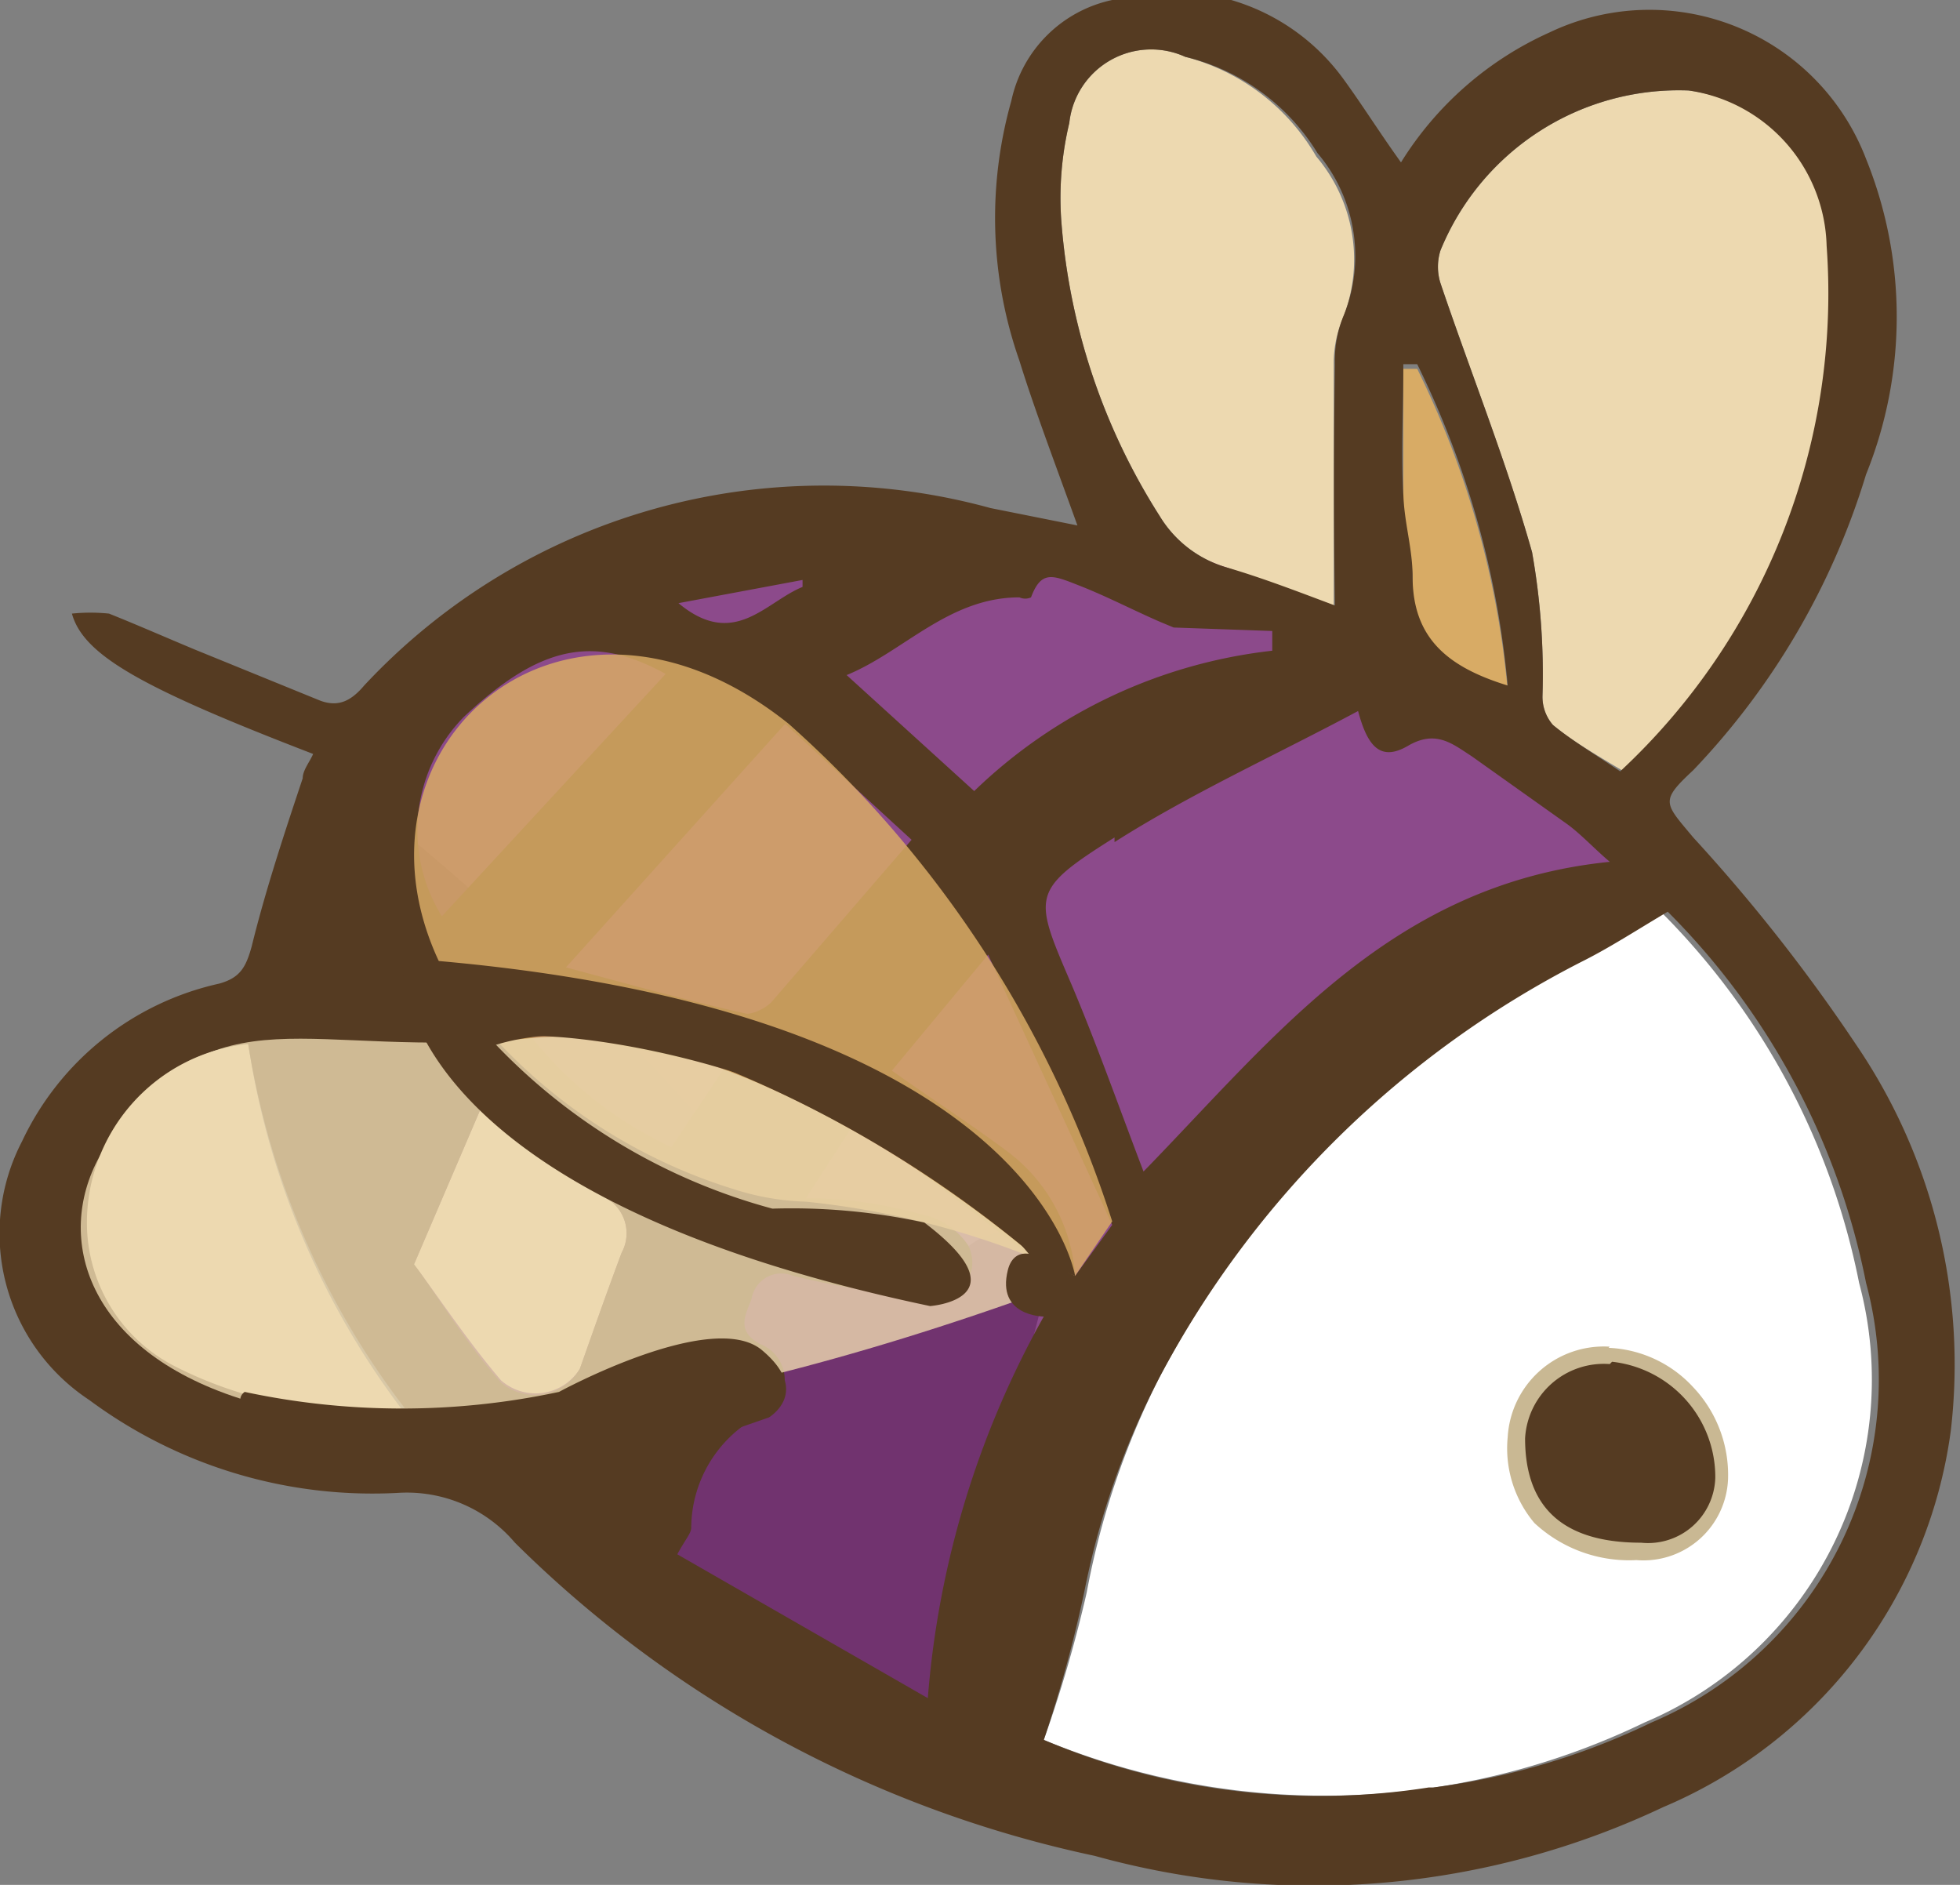 <svg xmlns="http://www.w3.org/2000/svg" viewBox="0 0 16.9 16.25"><rect x="0" y="0" width="16.9" height="16.25" fill="#808080" stroke="none"/><defs><style>.cls-1{fill:#8c4a8b;}.cls-2{fill:#71336f;}.cls-3{fill:#fff;}.cls-4,.cls-9{fill:#edd9b0;}.cls-5{fill:#553b22;}.cls-6{fill:#c9b893;}.cls-7,.cls-8{fill:#d8ab65;}.cls-8{opacity:0.85;}.cls-9{opacity:0.8;}</style></defs><title>Asset 1</title><g id="Layer_2" data-name="Layer 2"><g id="Bees"><path class="cls-1" d="M11.7,6.12c-.72.38-1.43.71-2.09,1.14s-.7.5-.37,1.27c.22.52.41,1.06.62,1.61C11,8.93,12,7.62,13.88,7.43c-.14-.12-.24-.23-.36-.32l-.83-.59c-.17-.11-.31-.23-.55-.09S11.79,6.38,11.7,6.12Z"/><path class="cls-1" d="M6.78,6.21,4.88,8.34c.56.15,1.06.29,1.56.4.06,0,.17-.05.22-.11l1.2-1.39Z"/><path class="cls-1" d="M10.91,5.54l-.79-.13L10,5.36c-.23-.1-.46-.22-.69-.31s-.33-.14-.42.1a.12.12,0,0,1-.1,0c-.61,0-1,.47-1.49.67l1.1,1a4.4,4.4,0,0,1,2.57-1.21Z"/><path class="cls-1" d="M5.74,5.81c-.62-.35-1.08-.25-1.71.36A1.4,1.4,0,0,0,3.81,7.9Z"/><path class="cls-1" d="M9.58,10.53,8.52,8.23l-.83,1c.35.25.68.46,1,.7A1.46,1.46,0,0,1,9.27,11Z"/><path class="cls-1" d="M8.81,12.91c.42-1.5,1.64-2.44,2.89-3.35.48-.35.31-1.25.75-1.63s1.68,0,1.43-.49A8,8,0,0,0,11.5,5.22c-2.08-1-3.31-.15-4.89-.35a2.3,2.3,0,0,0-1.14,0C5.15,5,4,5.1,3.83,5.37A5.3,5.3,0,0,0,3,7.48c-.12.65.83,1.24,1.3,1.7S6,9.86,6.42,10.6c.3.49.25,1.18.66,1.59a1.25,1.25,0,0,0,1.58,0,3.65,3.65,0,0,0,1-1.42"/><path class="cls-2" d="M7.9,15c.31-1.11.83-2.71,1.1-3.83a.57.57,0,0,0,0-.4c-.12-.23-.47-.19-.68,0s-.41.35-.67.37-.61-.29-.82-.56A23.44,23.44,0,0,0,3.4,7.11C3.28,7,3.12,6.9,3,7a.37.37,0,0,0-.16.17A2.78,2.78,0,0,0,3,9.44a10.69,10.69,0,0,0,1.73,3.32A10.46,10.46,0,0,0,7.9,15"/><path class="cls-3" d="M9.37,13.73A6.87,6.87,0,0,1,10,11.87a8.49,8.49,0,0,1,3.58-3.58c.24-.13.47-.27.74-.43a6.24,6.24,0,0,1,1.71,3.2,3.21,3.21,0,0,1-1.85,3.79A6.34,6.34,0,0,1,9,15,11.39,11.39,0,0,0,9.37,13.73Zm5.44-1a1,1,0,0,0-.89-1,.68.68,0,0,0-.75.64c0,.59.29.88,1,.9A.59.59,0,0,0,14.81,12.72Z"/><path class="cls-4" d="M14,6.65a5.63,5.63,0,0,0,1.77-4.53A1.39,1.39,0,0,0,14.56.78a2.22,2.22,0,0,0-2.14,1.38.47.47,0,0,0,0,.28c.26.77.57,1.54.79,2.32A6,6,0,0,1,13.3,6a.37.37,0,0,0,.09.25C13.56,6.39,13.75,6.5,14,6.65Z"/><path class="cls-4" d="M11.5,5.22c0-.72,0-1.39,0-2.07a1,1,0,0,1,.08-.41,1.37,1.37,0,0,0-.23-1.39A1.84,1.84,0,0,0,10.22.49a.71.71,0,0,0-1,.57,2.78,2.78,0,0,0-.07.83A5.5,5.5,0,0,0,10,4.45a1,1,0,0,0,.57.44C10.88,5,11.19,5.11,11.5,5.22Z"/><path class="cls-4" d="M2.14,9a1.55,1.55,0,0,0-1.4,1.61,1.39,1.39,0,0,0,.74,1.19,3.51,3.51,0,0,0,2,.37A6.93,6.93,0,0,1,2.14,9Z"/><path class="cls-4" d="M3.57,10.9c.21.28.46.66.75,1A.45.45,0,0,0,5,11.8c.12-.34.24-.68.36-1a.35.35,0,0,0-.15-.48c-.36-.23-.7-.49-1.07-.75Z"/><path class="cls-5" d="M14.14,13.35a1.14,1.14,0,0,1-.83-.3.91.91,0,0,1-.21-.68.75.75,0,0,1,.8-.71,1,1,0,0,1,.7.32,1,1,0,0,1,.28.74.66.66,0,0,1-.71.63Z"/><path class="cls-6" d="M13.9,11.74h0a1,1,0,0,1,.89,1,.58.58,0,0,1-.64.56h0c-.68,0-1-.31-1-.9a.68.68,0,0,1,.73-.64m0-.15a.83.83,0,0,0-.88.78,1,1,0,0,0,.23.74,1.2,1.2,0,0,0,.88.32h0a.73.73,0,0,0,.79-.7,1.1,1.1,0,0,0-.3-.79,1.05,1.05,0,0,0-.73-.34h0Z"/><path class="cls-7" d="M12.1,3.18c0,.36,0,.73,0,1.09s.08.49.08.74c0,.53.3.78.82.94a7.87,7.87,0,0,0-.78-2.77Z"/><path class="cls-5" d="M13.36.28a2,2,0,0,1,2.73,1.09,3.63,3.63,0,0,1,0,2.72A6.37,6.37,0,0,1,14.6,6.64c-.29.27-.25.28,0,.58A14.78,14.78,0,0,1,16,9a4.9,4.9,0,0,1,.82,3.34,4.12,4.12,0,0,1-2.48,3.24A7.05,7.05,0,0,1,9.44,16a10.07,10.07,0,0,1-5-2.7,1.22,1.22,0,0,0-1-.43,4.1,4.1,0,0,1-2.67-.8A1.72,1.72,0,0,1,.19,9.84a2.47,2.47,0,0,1,1.7-1.36c.18-.05.23-.14.28-.32.12-.49.29-1,.44-1.45,0-.07.06-.14.09-.21C1.22,5.93.72,5.65.62,5.29a1.58,1.58,0,0,1,.32,0c.25.1.5.21.74.31l1.08.44c.16.06.27,0,.38-.13A5.42,5.42,0,0,1,8.54,4.38l.75.15c-.18-.5-.37-1-.5-1.42A3.71,3.71,0,0,1,8.72.87,1.13,1.13,0,0,1,9.59,0a1.83,1.83,0,0,1,2,.69c.16.22.31.46.49.71A2.91,2.91,0,0,1,13.36.28Zm-1,15.13a6.13,6.13,0,0,0,1.88-.56,3.21,3.21,0,0,0,1.85-3.79,6.24,6.24,0,0,0-1.71-3.2c-.27.16-.5.31-.74.43A8.49,8.49,0,0,0,10,11.87a6.87,6.87,0,0,0-.65,1.85A11.39,11.39,0,0,1,9,15,6.09,6.09,0,0,0,12.32,15.41ZM15.75,2.12A1.39,1.39,0,0,0,14.56.78a2.22,2.22,0,0,0-2.14,1.38.47.47,0,0,0,0,.28c.26.77.57,1.54.79,2.32A6,6,0,0,1,13.3,6a.37.37,0,0,0,.09.25c.17.14.36.25.58.4A5.63,5.63,0,0,0,15.75,2.12Zm-4.24,1a1,1,0,0,1,.08-.41,1.37,1.37,0,0,0-.23-1.39A1.84,1.84,0,0,0,10.22.49a.71.71,0,0,0-1,.57,2.78,2.78,0,0,0-.07.83A5.5,5.5,0,0,0,10,4.45a1,1,0,0,0,.57.44c.31.09.62.21.94.33C11.5,4.5,11.5,3.83,11.51,3.15Zm-1.9,4.1c-.73.46-.7.5-.37,1.27.22.52.41,1.06.62,1.61C11,8.93,12,7.62,13.88,7.43c-.14-.12-.24-.23-.36-.32l-.83-.59c-.17-.11-.31-.23-.55-.09s-.35,0-.43-.3C11,6.51,10.27,6.84,9.61,7.26ZM8,14.64a8,8,0,0,1,1-3.29c-.36-.1-.38-.18-.1-.51L7.37,9.68l-.42.65c.38,0,.71.06,1,.14a.63.63,0,0,1,.4.27c.11.24-.06.46-.35.45A7.86,7.86,0,0,1,6.84,11a.26.26,0,0,0-.36.2c-.06.15-.13.28.08.39a.33.33,0,0,1,.06.58,1.1,1.1,0,0,0-.66,1c0,.05-.05.1-.12.23ZM.75,10.58a1.39,1.39,0,0,0,.74,1.19,3.51,3.51,0,0,0,2,.37A6.93,6.93,0,0,1,2.14,9,1.55,1.55,0,0,0,.75,10.58ZM4.88,8.34c.56.15,1.06.29,1.56.4.06,0,.17-.05.22-.11l1.2-1.39-1.09-1Zm5.24-2.93L10,5.36c-.23-.1-.46-.22-.69-.31s-.33-.14-.42.1a.12.12,0,0,1-.1,0c-.61,0-1,.47-1.49.67l1.1,1a4.4,4.4,0,0,1,2.57-1.21l0-.17Zm-5.8,6.51A.45.45,0,0,0,5,11.8c.12-.34.24-.68.36-1a.35.35,0,0,0-.15-.48c-.36-.23-.7-.49-1.07-.75L3.57,10.9C3.78,11.18,4,11.56,4.32,11.92ZM4,6.18A1.4,1.4,0,0,0,3.81,7.9L5.74,5.81C5.12,5.47,4.66,5.56,4,6.18ZM8.52,8.23l-.83,1c.35.25.68.46,1,.7A1.46,1.46,0,0,1,9.27,11l.32-.44Zm3.58-4c0,.25.08.49.08.74,0,.53.3.78.82.94a7.87,7.87,0,0,0-.78-2.77H12.1C12.1,3.55,12.08,3.91,12.1,4.27ZM4.59,8.86l0,.09a3.34,3.34,0,0,0,1.2.94l.46-.69Zm2.33-3.8V5l-1.07.2C6.33,5.6,6.6,5.19,6.92,5.06Z"/><path class="cls-8" d="M6.8,6.24a9.68,9.68,0,0,1,2.79,4.29L9.27,11a7.23,7.23,0,0,0-2.32-.64,2.24,2.24,0,0,1-.63-.11A4.69,4.69,0,0,1,3.89,8.49C2.77,6.55,4.8,4.64,6.8,6.24Z"/><path class="cls-9" d="M8.93,10.84S6.54,8.76,4.58,8.95,1.89,8.49.94,9.84s.72,3.87,7.81,1.38C8.76,11.22,8.52,10.89,8.93,10.84Z"/><path class="cls-5" d="M9.27,11s-.36-2.35-5.8-2.74c0,0-.21,2,4.55,3,0,0,.82-.06-.05-.72a5.4,5.4,0,0,0-1.31-.12A5.15,5.15,0,0,1,4.27,9c-.07-.22,3.16,0,4.65,1.87Z"/><path class="cls-5" d="M8.93,10.84A10.05,10.05,0,0,0,6.22,9.2C4.71,8.62,4,9.13,4,9.13l.13-.54S8,9,8.93,10.84Z"/><path class="cls-5" d="M9,11.35s-.41,0-.31-.4S9.42,11.09,9,11.35Z"/><path class="cls-5" d="M6.63,12.22S7,12,6.57,11.64,4.82,12,4.82,12a6.48,6.48,0,0,1-2.71,0s-.57.35,2.71.85Z"/></g></g></svg>